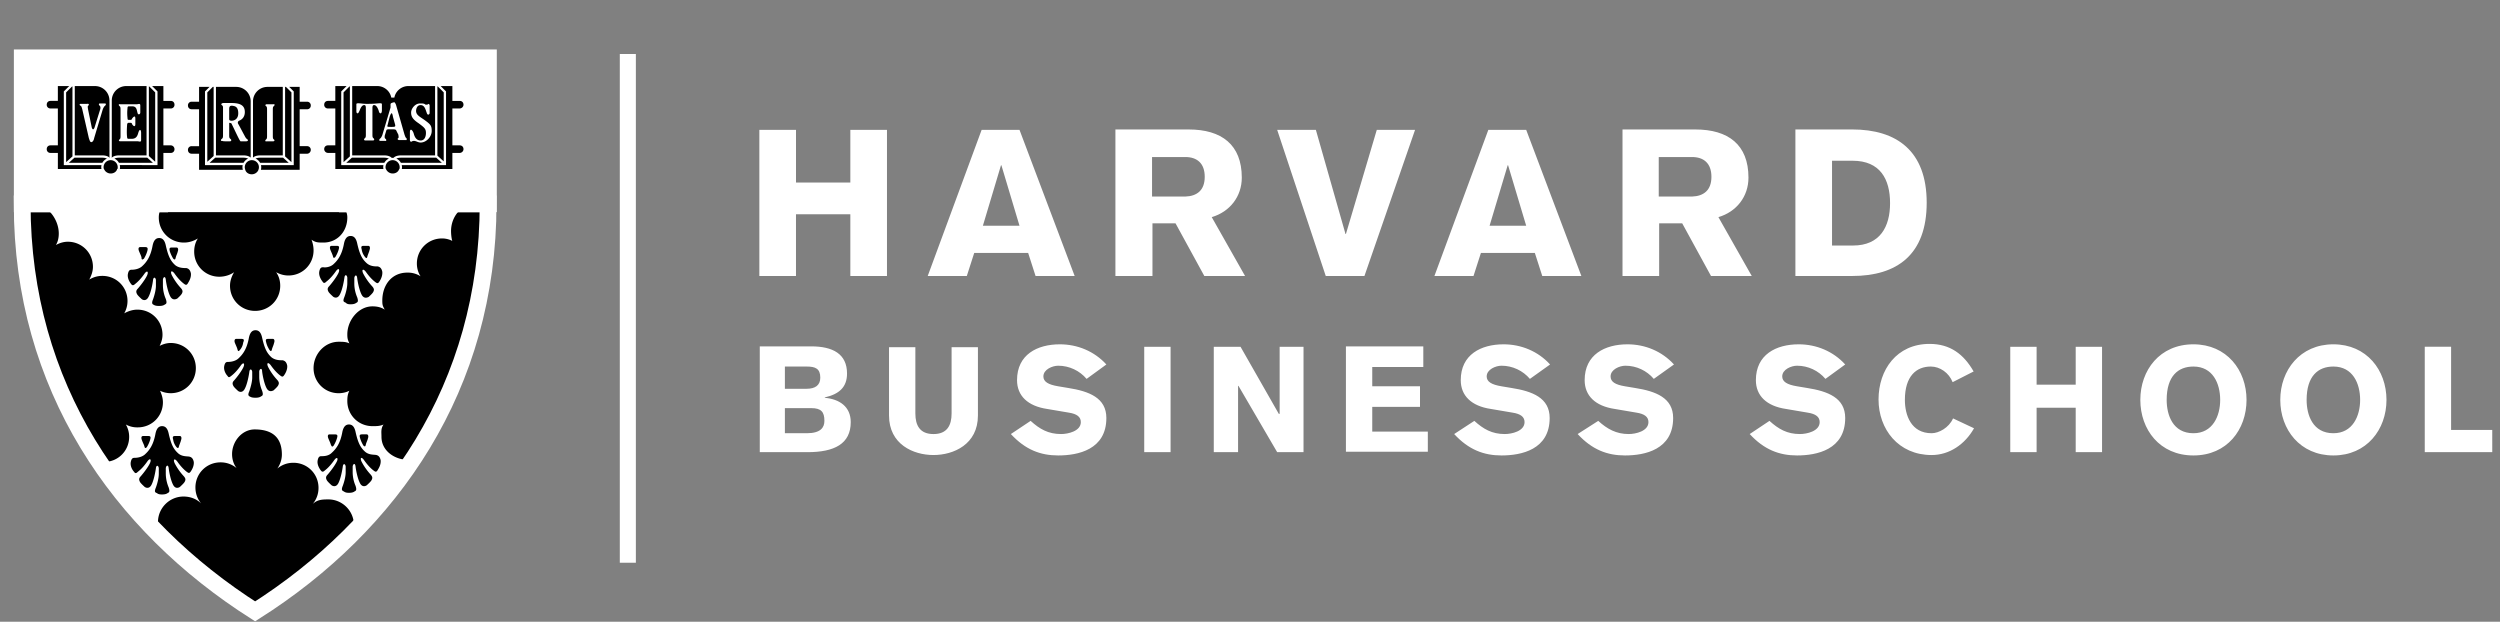 <svg xmlns:xlink="http://www.w3.org/1999/xlink" xmlns="http://www.w3.org/2000/svg" width="193" height="48" fill="none"><rect width="100%" height="100%" fill="#808080" stroke="none"/><g clip-path="url(#HBS_svg__a)" fill="none"><path fill="#FFFFFF" d="M49.089 4.169h-1.24v39.276h1.24V4.169ZM58.623 10.025h2.828v4.068h4.195v-4.068h2.828v11.281h-2.828V16.54H61.45v4.766h-2.828v-11.28ZM71.62 21.306h3.018l.572-1.78h4.163l.572 1.78h3.019l-4.258-11.28h-2.924l-4.162 11.28Zm4.258-3.877 1.398-4.67h.032l1.398 4.67h-2.828Zm10.263 3.877h2.829V17.24h1.78l2.224 4.067h3.145l-2.573-4.544c1.398-.413 2.32-1.589 2.32-3.05 0-2.543-1.558-3.718-4.1-3.718H86.11v11.312h.031Zm2.797-9.183h2.574c.89 0 1.493.476 1.493 1.525s-.603 1.494-1.493 1.525h-2.574v-3.05Zm13.41 9.183h2.987l3.908-11.28h-2.955l-2.383 8.039h-.032l-2.288-8.04h-2.987l3.75 11.281Zm8.389 0h3.018l.572-1.78h4.163l.572 1.78h3.019l-4.258-11.28h-2.924l-4.162 11.28Zm4.258-3.877 1.398-4.67h.032l1.398 4.67h-2.828Zm10.263 3.877h2.829V17.24h1.779l2.224 4.067h3.146l-2.574-4.544c1.399-.413 2.32-1.589 2.32-3.05 0-2.543-1.557-3.718-4.099-3.718h-5.625v11.312Zm2.797-9.183h2.574c.889 0 1.493.476 1.493 1.525s-.604 1.494-1.493 1.525h-2.574v-3.05Zm10.55 9.183h4.385c3.432 0 5.751-1.62 5.751-5.656 0-4.004-2.319-5.656-5.751-5.656h-4.385v11.312Zm2.828-8.897h1.589c2.129 0 2.891 1.43 2.891 3.273 0 1.81-.762 3.273-2.86 3.273h-1.62v-6.546ZM58.655 34.907h3.686c2.065 0 3.336-.636 3.336-2.32 0-1.208-.89-1.78-2.002-1.875v-.032c1.113-.254 1.716-.794 1.716-1.843 0-1.525-1.112-2.097-2.764-2.097h-3.972v8.167Zm1.938-6.61h1.684c.668 0 1.049.159 1.049.858 0 .604-.413.858-1.049.858h-1.684v-1.716Zm0 3.21h2.034c.762 0 1.017.285 1.017.984 0 .509-.286.954-1.367.954h-1.684v-1.939Zm14.903-4.704h-2.033v5.116c0 .922-.35 1.59-1.398 1.59-1.05 0-1.399-.668-1.399-1.59v-5.116h-2.033v5.275c0 2.225 1.874 3.05 3.431 3.05 1.558 0 3.432-.825 3.432-3.05v-5.275Zm2.543 6.705c1.112 1.208 2.287 1.653 3.654 1.653 1.525 0 3.718-.445 3.718-2.892 0-1.557-1.335-2.066-2.956-2.32l-.762-.127c-.763-.127-1.144-.35-1.144-.762 0-.54.699-.827 1.144-.827.858 0 1.652.382 2.192 1.017l1.526-1.112c-.922-1.017-2.225-1.557-3.591-1.557-1.748 0-3.305.794-3.305 2.765 0 1.207.826 2.002 2.32 2.224l1.684.286c.604.095.921.318.921.73 0 .7-.985.922-1.525.922-.985 0-1.652-.381-2.351-1.017l-1.525 1.017Zm10.295 1.398h2.034v-8.134h-2.034v8.135Zm5.402 0h1.843V29.79h.032l2.987 5.117h2.034v-8.135h-1.843v5.18h-.064l-2.955-5.18h-2.066v8.135h.032Zm16.492 0v-1.588h-4.29V31.41h3.686v-1.589h-3.686V28.33h3.941v-1.59h-5.974v8.136h6.323v.032Zm2.034-1.398c1.112 1.208 2.288 1.653 3.654 1.653 1.525 0 3.718-.445 3.718-2.892 0-1.557-1.335-2.066-2.955-2.32l-.763-.127c-.763-.127-1.144-.35-1.144-.762 0-.54.699-.827 1.144-.827.858 0 1.653.382 2.193 1.017l1.557-1.112c-.922-1.017-2.225-1.557-3.591-1.557-1.748 0-3.305.794-3.305 2.765 0 1.207.826 2.002 2.32 2.224l1.684.286c.604.095.922.318.922.73 0 .7-.985.922-1.526.922-.985 0-1.652-.381-2.351-1.017l-1.557 1.017Zm9.533 0c1.112 1.208 2.288 1.653 3.654 1.653 1.525 0 3.718-.445 3.718-2.892 0-1.557-1.335-2.066-2.955-2.32l-.763-.127c-.763-.127-1.112-.35-1.112-.762 0-.54.699-.827 1.144-.827.858 0 1.652.382 2.192 1.017l1.557-1.112c-.921-1.017-2.224-1.557-3.59-1.557-1.748 0-3.305.794-3.305 2.765 0 1.207.826 2.002 2.32 2.224l1.684.286c.604.095.921.318.921.73 0 .7-.985.922-1.525.922-.953 0-1.652-.381-2.351-1.017l-1.589 1.017Zm13.282 0c1.113 1.208 2.288 1.653 3.655 1.653 1.525 0 3.718-.445 3.718-2.892 0-1.557-1.335-2.066-2.956-2.32l-.762-.127c-.763-.127-1.144-.35-1.144-.762 0-.54.699-.827 1.144-.827.858 0 1.652.382 2.192 1.017l1.526-1.112c-.922-1.017-2.225-1.557-3.591-1.557-1.748 0-3.305.794-3.305 2.765 0 1.207.826 2.002 2.32 2.224l1.684.286c.604.095.921.318.921.73 0 .7-.985.922-1.525.922-.985 0-1.652-.381-2.351-1.017l-1.526 1.017Zm17.287-4.83c-.763-1.334-1.811-2.129-3.4-2.129-2.542 0-3.941 2.002-3.941 4.29 0 2.288 1.526 4.29 4.1 4.29 1.366 0 2.574-.826 3.273-2.066l-1.621-.762c-.318.73-1.112 1.144-1.652 1.144-1.589 0-2.066-1.398-2.066-2.574 0-1.843.89-2.574 2.002-2.574.699 0 1.398.477 1.684 1.207l1.621-.826Zm2.828 6.229h2.034v-3.432h3.018v3.431h2.034v-8.134h-2.034v2.923h-3.018v-2.923h-2.034v8.135Zm14.14.254c2.606 0 4.1-2.002 4.1-4.29 0-2.288-1.526-4.29-4.1-4.29-2.605 0-4.099 2.002-4.099 4.29 0 2.288 1.494 4.29 4.099 4.29Zm0-6.864c1.494 0 2.066 1.303 2.066 2.574 0 1.24-.572 2.574-2.066 2.574-1.588 0-2.065-1.398-2.065-2.574 0-1.843.89-2.574 2.065-2.574Zm10.805 6.864c2.573 0 4.099-2.002 4.099-4.29 0-2.288-1.526-4.29-4.099-4.29-2.574 0-4.1 2.002-4.1 4.29 0 2.288 1.526 4.29 4.1 4.29Zm0-6.864c1.493 0 2.065 1.303 2.065 2.574 0 1.24-.572 2.574-2.065 2.574-1.589 0-2.066-1.398-2.066-2.574 0-1.843.89-2.574 2.066-2.574Zm7.054 6.61h5.211V33.19h-3.177v-6.42h-2.034v8.136Z"></path><path fill="#000" d="M37.682 15.738c0 13.887-7.468 24.69-17.986 31.395C9.21 40.46 1.712 29.656 1.712 15.738h35.971Z"></path><path stroke="#FFFFFF" stroke-linecap="square" stroke-width="1.296px" d="M26.814 15.738h10.868c0 14.11-7.468 24.786-17.986 31.46C9.21 40.523 1.712 29.847 1.712 15.737h10.613" fill="none"></path><path fill="#FFFFFF" d="M37.68 15.484c0 .382-.031.064-.031.255-.254-.128-.572 0-.89 0-1.176 0-1.938 1.016-1.938 2.097 0 .222.031.572.095.763a1.723 1.723 0 0 0-.794-.191c-1.08 0-1.939.858-1.939 1.938 0 .35.096.7.286.985a1.814 1.814 0 0 0-1.017-.286c-1.239 0-1.938.985-1.938 2.161 0 .35.032.413.19.7-.285-.191-.603-.255-.953-.255-1.08 0-1.938 1.08-1.938 2.16 0 .319.032.414.159.7-.254-.127-.509-.127-.826-.127-1.08 0-1.939.953-1.939 2.033s.858 1.939 1.939 1.939c.286 0 .572-.064.826-.19-.127.253-.159.476-.159.793 0 1.08.858 1.939 1.938 1.939.35 0 .572 0 .858-.127-.222.318-.159.604-.159.953 0 1.08 1.017 1.78 2.098 1.78.159 0 .286-.096.413-.127-1.557 2.32-3.496 4.702-5.53 6.64.382-.349.89-.889.89-1.493 0-1.08-.89-1.97-1.97-1.97-.54 0-.858.032-1.207.35a1.91 1.91 0 0 0 .445-1.24c0-1.08-.858-1.938-1.939-1.938-.476 0-.89.159-1.239.445.222-.318.35-.7.35-1.08 0-.986-.414-1.939-2.098-1.939-.985 0-1.747.922-1.747 1.907 0 .413.127.794.35 1.08a1.91 1.91 0 0 0-1.24-.445c-1.08 0-1.939.858-1.939 1.939 0 .476.16.89.445 1.239-.35-.35-.826-.54-1.366-.54-1.08 0-1.97.89-1.97 1.97 0 .572.286 1.303.667 1.684a39.728 39.728 0 0 1-5.37-6.387c.127.032.381.064.54.064 1.08 0 1.938-.858 1.938-1.939 0-.35-.095-.667-.254-.953a1.8 1.8 0 0 0 .922.222c1.08 0 1.938-.858 1.938-1.938 0-.318-.095-.604-.222-.89.254.127.54.19.826.19 1.08 0 1.938-.857 1.938-1.938 0-1.08-.858-1.938-1.938-1.938-.318 0-.604.095-.858.223.127-.255.222-.54.222-.859 0-1.08-.858-1.938-1.938-1.938-.381 0-.73.127-1.017.286a1.94 1.94 0 0 0 .254-.953c0-1.08-.858-1.939-1.938-1.939-.381 0-.7.096-1.017.287.159-.287.286-.636.286-.986 0-1.08-.858-1.938-1.938-1.938-.318 0-.636.095-.922.254.16-.254.223-.572.223-.89 0-1.08-.858-2.256-1.939-2.256-.318 0-.635-.127-.89 0 0-.508-.031.382-.031-.254h11.058c-.286.54-.477.795-.477 1.271 0 1.08.858 1.939 1.939 1.939.413 0 .762-.127 1.08-.318-.19.286-.286.635-.286 1.017 0 1.08.858 1.938 1.938 1.938.414 0 .827-.127 1.144-.35-.19.318-.317.668-.317 1.05 0 1.08.858 1.938 1.938 1.938s1.938-.859 1.938-1.939c0-.381-.095-.73-.317-1.049.286.16.603.255.953.255 1.08 0 1.938-.858 1.938-1.939 0-.286-.063-.572-.159-.826.318.223.509.223.922.223 1.08 0 1.843-.858 1.843-1.939 0-.476-.254-.699-.508-1.27H37.68v-.033Z"></path><path fill="#000" d="M18.52 27.019c-.128.159-.16.063-.192-.064-.031-.127-.127-.317-.19-.476-.064-.16-.032-.318.095-.318h.381c.223 0 .255.063.16.286a1.058 1.058 0 0 1-.255.572Zm2.287 0c.127.159.159.063.19-.064.032-.127.128-.317.16-.476.063-.16.031-.318-.096-.318h-.35c-.19 0-.222.063-.158.286.063.254.159.413.254.572Zm-1.08 3.686c.19 0 .317-.032.413-.095.095-.064.222-.064.095-.445a2.828 2.828 0 0 1-.222-1.049v-.445c.031-.222.222-.286.222 0 .032.286.159.954.35 1.303.19.35.476.19.54.159.063-.064.286-.254.35-.381.063-.127.095-.223-.064-.413a4.562 4.562 0 0 1-.7-.985c-.158-.318-.031-.445.191-.16.223.318.477.604.731.795.127.095.19.127.286 0 .096-.127.286-.445.254-.763-.063-.317-.222-.38-.35-.413-.222 0-.571 0-.857-.222-.35-.318-.54-.667-.73-1.525-.096-.445-.287-.572-.51-.572-.222 0-.412.127-.508.572-.159.89-.476 1.302-.826 1.62-.254.223-.636.254-.763.254s-.254 0-.317.318c-.064.318.127.636.254.763.095.159.159.095.286 0 .254-.19.508-.477.73-.795.223-.317.35-.159.191.16-.159.317-.476.73-.699.984-.159.16-.127.286-.063.413.063.128.286.318.35.382.063.063.349.222.54-.16.19-.349.317-1.048.349-1.302.032-.254.19-.222.222 0v.445c0 .286-.095.667-.222 1.049-.159.35-.032.38.095.444.064.032.16.064.382.064Zm-8.612-10.74c.095-.16.19-.35.254-.573.064-.222.032-.317-.159-.317h-.38c-.16 0-.16.159-.096.317.063.16.159.35.19.477 0 .16.032.223.191.096Zm2.256 0c.127.127.16.063.191-.064.032-.159.127-.318.159-.477.063-.159.032-.317-.095-.317h-.35c-.19 0-.222.063-.159.317.064.191.159.382.254.54Zm-1.08 3.654c.19 0 .318-.032.413-.096.095-.063.223-.063.095-.444a2.709 2.709 0 0 1-.222-1.049v-.445c.032-.222.19-.286.222 0s.16.953.35 1.303c.19.35.477.19.54.159.064-.064.286-.254.35-.381.063-.128.095-.223-.064-.414a4.56 4.56 0 0 1-.699-.985c-.159-.317-.032-.444.19-.159.223.318.477.604.732.795.127.095.19.127.285 0 .096-.159.287-.445.255-.794-.064-.318-.223-.382-.35-.414-.222 0-.572 0-.858-.222-.35-.318-.54-.667-.73-1.525-.096-.445-.287-.572-.51-.572-.221 0-.412.127-.507.572-.16.89-.477 1.302-.827 1.62-.254.223-.635.255-.762.255s-.255 0-.318.317c-.064.318.127.636.254.795.095.127.19.095.286 0 .254-.191.508-.477.731-.795.222-.317.35-.159.19.16-.158.317-.476.73-.698.984-.16.16-.128.286-.064.413s.286.318.35.382c.063.063.35.222.54-.16.19-.349.318-1.016.35-1.302.031-.254.19-.223.222 0v.445c0 .286-.096.699-.223 1.048-.159.382 0 .382.096.445.063.032.159.064.38.064Zm13.6-3.782c.096-.159.19-.35.255-.572.063-.222.031-.286-.16-.286h-.38c-.16 0-.16.16-.096.318.063.16.159.35.19.477.032.127.064.19.191.063Zm2.288 0c.127.16.16.064.19-.063.033-.127.128-.318.16-.477.063-.159.032-.318-.096-.318h-.35c-.19 0-.222.064-.158.286.032.223.127.413.254.572Zm-1.112 3.655c.19 0 .318-.032.413-.096.095-.063.223-.063.095-.445a2.707 2.707 0 0 1-.222-1.048v-.445c.032-.222.19-.286.222 0s.16.953.35 1.303c.19.35.477.19.54.159.064-.064.286-.255.35-.382.063-.127.095-.222-.064-.413a4.56 4.56 0 0 1-.699-.985c-.159-.317-.032-.445.19-.159.223.318.477.604.732.795.127.095.19.127.286 0 .095-.127.286-.445.254-.795-.064-.317-.223-.381-.35-.413-.222 0-.572 0-.858-.254-.35-.318-.54-.667-.73-1.525-.096-.445-.287-.572-.509-.572-.222 0-.413.127-.508.572-.16.89-.477 1.303-.827 1.62-.254.223-.635.255-.762.223-.127 0-.255 0-.318.318-.064.317.127.635.254.794.096.159.19.095.286 0 .254-.19.509-.477.731-.794.223-.318.35-.16.19.159-.158.317-.476.73-.698.984-.16.16-.127.287-.064.414.064.127.286.317.35.381.063.063.35.222.54-.159.19-.35.318-1.049.35-1.303.031-.254.19-.222.222 0v.445c0 .286-.095.7-.223 1.049-.159.381-.031.381.096.445.095.095.19.127.381.127Zm-15.73 11.026c.096-.159.191-.35.255-.572.063-.222.032-.286-.159-.286h-.381c-.16 0-.16.16-.096.318.064.19.16.35.191.477.032.127.063.19.19.063Zm2.289 0c.127.127.158.064.19-.063s.127-.318.16-.477c.063-.159.03-.318-.096-.318h-.35c-.19 0-.222.064-.159.286.032.223.127.413.255.572Zm-1.113 3.654c.191 0 .318-.031.414-.095.095-.063.222-.063.095-.445a2.828 2.828 0 0 1-.223-1.048v-.445c.032-.223.191-.286.223 0s.159.953.35 1.303c.19.35.476.19.54.127.063-.064.285-.255.35-.382.063-.127.094-.222-.065-.413a4.563 4.563 0 0 1-.699-.985c-.159-.318-.031-.445.191-.159.223.318.477.604.73.795.128.095.192.127.287 0 .095-.127.286-.445.254-.763-.063-.318-.222-.381-.35-.413-.222-.032-.571 0-.857-.254-.35-.318-.54-.667-.731-1.526-.095-.444-.286-.571-.509-.571-.222 0-.413.127-.508.571-.159.89-.477 1.303-.826 1.621-.255.223-.636.254-.763.254s-.254 0-.318.318c-.063.318.127.636.255.763.095.159.19.095.286 0 .254-.19.508-.477.73-.795.223-.317.35-.159.191.16-.159.317-.477.73-.699.984-.159.16-.127.286-.064.413.064.128.286.318.35.382.063.063.35.222.54-.127.19-.35.318-1.049.35-1.303.031-.254.19-.223.222 0v.445c0 .286-.095.699-.222 1.048-.16.382-.032.382.095.445.064.064.19.096.381.096Zm13.251-3.78c.096-.16.19-.35.254-.573.064-.222.032-.286-.19-.286h-.382c-.159 0-.159.159-.095.318s.159.35.19.477c.064.127.096.222.223.063Zm2.288 0c.127.126.159.063.19-.065.032-.158.128-.317.16-.476.063-.159.031-.318-.096-.318h-.35c-.19 0-.222.064-.158.286.063.222.159.413.254.572Zm-1.112 3.653c.19 0 .318-.031.413-.095.095-.064.222-.064.095-.445a2.708 2.708 0 0 1-.222-1.049v-.444c.032-.223.19-.286.222 0s.16.953.35 1.303c.19.349.477.19.54.127.064-.064.286-.255.35-.382.063-.127.095-.222-.064-.413a4.562 4.562 0 0 1-.699-.985c-.159-.318-.032-.445.19-.127.223.318.477.604.732.794.127.096.19.127.285 0 .096-.159.287-.444.255-.794-.064-.318-.223-.381-.35-.413-.222-.032-.572 0-.858-.254-.35-.318-.54-.668-.73-1.526-.096-.444-.287-.572-.51-.572-.221 0-.412.128-.508.572-.158.89-.476 1.303-.826 1.621-.254.254-.635.254-.762.254-.128 0-.255 0-.318.318-.064.318.127.636.254.794.095.127.19.096.286 0 .254-.19.508-.476.73-.794.223-.318.35-.159.192.127-.16.318-.477.731-.7.985-.158.16-.127.286-.063.413s.286.318.35.382c.063.063.35.222.54-.127.19-.35.317-1.05.35-1.303.031-.255.19-.223.222 0v.444c0 .318-.096.7-.223 1.05-.159.38 0 .38.096.444.095.064.19.095.38.095Z"></path><path fill="#FFFFFF" d="M37.681 4.49H1.742v11.216h35.94V4.49Z"></path><path stroke="#FFFFFF" stroke-width="1.342px" d="M37.681 4.49H1.742v11.216h35.94V4.49Z" fill="none"></path><path fill="#000" d="M8.54 7.763c0-.668.54-1.208 1.208-1.208h2.955V7.7h.477c.222 0 .38.159.38.381a.367.367 0 0 1-.38.382h-.477v2.669h.477c.222 0 .38.19.38.381a.367.367 0 0 1-.38.382h-.477v1.239h-3.59c-.096.222-.319.35-.573.35a.655.655 0 0 1-.572-.35h-3.59v-1.24H3.9a.367.367 0 0 1-.381-.38c0-.223.158-.382.38-.382h.478v-2.67H3.9a.367.367 0 0 1-.381-.38c0-.223.158-.382.38-.382h.478V6.555h2.955c.667 0 1.207.54 1.207 1.208Zm10.9 5.783a.655.655 0 0 0 .572-.35h3.209v-1.239h.477c.222 0 .38-.19.38-.381a.367.367 0 0 0-.38-.382h-.477V8.525h.477a.367.367 0 0 0 .38-.381.367.367 0 0 0-.38-.381h-.477V6.619h-2.574c-.667 0-1.207.54-1.207 1.207 0-.667-.54-1.207-1.208-1.207h-2.955v1.144H14.8a.367.367 0 0 0-.381.381c0 .222.159.381.381.381h.477v2.67H14.8a.367.367 0 0 0-.381.38c0 .223.159.382.381.382h.477v1.24h3.59c.096.222.318.349.573.349Zm10.835-6.101a1.192 1.192 0 0 0-1.144-.89h-3.304V7.7h-.509a.367.367 0 0 0-.381.381c0 .223.159.382.381.382h.477v2.669h-.477a.367.367 0 0 0-.381.381c0 .223.159.382.381.382h.477v1.239h3.94c.096.222.318.35.572.35a.655.655 0 0 0 .572-.35h4.131v-1.24h.477c.222 0 .381-.19.381-.38a.386.386 0 0 0-.381-.382h-.477v-2.67h.477a.367.367 0 0 0 .381-.38.386.386 0 0 0-.381-.382h-.477V6.555h-3.495c-.572 0-1.017.381-1.144.89h-.096Z"></path><path stroke="#FFFFFF" stroke-width="0.179px" d="M8.54 7.763v4.544m0-4.544c0-.668.54-1.208 1.208-1.208h2.955V7.7h.477c.222 0 .38.159.38.381a.367.367 0 0 1-.38.382h-.477v2.669h.477c.222 0 .38.19.38.381a.367.367 0 0 1-.38.382h-.477v1.239h-3.59c-.096.222-.319.35-.573.35a.655.655 0 0 1-.572-.35h-3.59v-1.24H3.9a.367.367 0 0 1-.381-.38c0-.223.158-.382.38-.382h.478v-2.67H3.9a.367.367 0 0 1-.381-.38c0-.223.158-.382.38-.382h.478V6.555h2.955c.667 0 1.207.54 1.207 1.208Z" fill="none"></path><path stroke="#FFFFFF" stroke-width="0.179px" d="m12.07 12.688-.667-.604m-2.765.223c.064-.127.254-.223.572-.223h2.193V6.587h.159l.508.508v5.561H9.147m-.7-.35c-.063-.126-.254-.222-.571-.222H5.683V6.587h-.159l-.508.508v5.561h2.923m1.176.54c.032-.095.063-.158.063-.285a.637.637 0 0 0-.635-.636.637.637 0 0 0-.636.636c0 .095.032.19.064.286m-2.924-.509.668-.604m16.841.604-.667-.604m-2.351.223c.063-.127.254-.223.572-.223h1.81V6.587h.16l.508.508v5.561h-2.542m-.604-4.893v4.544m-3.527.381.667-.604m2.765.223c-.064-.127-.254-.223-.572-.223h-2.193V6.587h-.159l-.508.508v5.561h2.923m1.176.54c.032-.095.064-.158.064-.285a.637.637 0 0 0-.636-.636.637.637 0 0 0-.635.636c0 .095.031.19.063.286m15.507-.509-.667-.604m-3.305.223c.064-.127.254-.223.572-.223h2.701V6.587h.159l.508.508v5.561h-3.463m-.668-.35c-.063-.126-.254-.222-.572-.222H27.1V6.587h-.159l-.508.508v5.561h3.273m1.176.54c.031-.095.063-.158.063-.285a.637.637 0 0 0-.635-.636.637.637 0 0 0-.636.636c0 .095.032.19.064.286m-3.273-.509.667-.604m-7.69 1.462a.655.655 0 0 0 .572-.35h3.21v-1.239h.476c.223 0 .381-.19.381-.381a.367.367 0 0 0-.38-.382h-.477V8.525h.476a.367.367 0 0 0 .381-.381.367.367 0 0 0-.38-.381h-.477V6.619H20.65c-.668 0-1.208.54-1.208 1.207 0-.667-.54-1.207-1.207-1.207h-2.956v1.144h-.476a.367.367 0 0 0-.382.381c0 .222.16.381.382.381h.476v2.67h-.476a.367.367 0 0 0-.382.38c0 .223.16.382.382.382h.476v1.24h3.591c.095.222.318.349.572.349Zm10.931-6.101c.127-.509.604-.89 1.144-.89h3.496V7.7h.476c.223 0 .382.159.382.381 0 .223-.191.382-.382.382h-.476v2.669h.476c.223 0 .382.159.382.381 0 .223-.191.382-.382.382h-.476v1.239h-4.131c-.096.222-.318.35-.572.35a.655.655 0 0 1-.572-.35h-3.94v-1.24h-.477a.386.386 0 0 1-.382-.38c0-.223.16-.382.382-.382h.476v-2.67h-.476a.367.367 0 0 1-.382-.38c0-.223.16-.382.382-.382h.476V6.555h3.337c.54 0 1.017.381 1.144.89h.095Z" fill="none"></path><path fill="#FFFFFF" d="M9.845 9.128c0 .128.032.128.159.128s.159 0 .19-.096c.064-.095.255-.318.255 0v.413c0 .318-.223.096-.254 0-.032-.095-.064-.095-.191-.095s-.159 0-.19.127c-.032.413-.032.794 0 .985 0 .095.031.127.126.127h.223c.35 0 .445-.222.508-.445.096-.35.223-.286.223 0v.54c0 .191-.16.096-.255.096H9.274c-.095 0-.127-.095-.063-.127.063-.064.095-.064.095-.286V8.46c0-.222-.032-.222-.095-.286-.064-.063-.064-.159.063-.127h1.303c.095 0 .254-.095.254.095v.54c0 .16-.19.223-.222 0-.064-.222-.064-.476-.413-.476h-.223c-.095 0-.127.032-.127.127a3.295 3.295 0 0 0 0 .794ZM7.938 8.43c.096-.222.128-.222.191-.286.064-.063.064-.159-.032-.159h-.38c-.096 0-.096.096-.064.128.031.063.127.063.095.286l-.445 1.43c-.064.19-.159.222-.222 0l-.286-1.399c-.032-.222-.032-.222.031-.286.064-.063.032-.159-.095-.127h-.508c-.096 0-.096.096-.032.127.095.064.095.064.159.286l.508 2.225c.064.19.095.318.19.318.096 0 .191-.128.223-.318l.667-2.225Zm9.502 2.479h.317c.096 0 .127-.095.064-.159-.064-.064-.127-.064-.127-.286v-.985l.159.032c.063.095.603 1.27.667 1.334.064.096.064.064.064.064h.413c.159 0 .159-.095.127-.127s-.095-.064-.16-.16c-.063-.094-.54-1.016-.571-1.048-.032-.063-.032-.063-.032-.127 0-.032.032-.095.095-.127.255-.095.445-.318.445-.667 0-.445-.254-.7-1.017-.7h-.635c-.127 0-.222.096-.127.16.095.063.095.127.095.222v2.13c0 .221-.063.221-.127.285-.063.064-.032.159.064.127.063.032.19.032.286.032Zm.254-2.51c0-.255.159-.255.318-.223s.381.095.381.572-.35.572-.509.572c-.158 0-.19-.063-.19-.127V8.397Zm3.368.063c0-.222.032-.222.095-.286.064-.063.064-.159-.063-.127h-.509c-.095 0-.127.095-.063.127.064.064.095.064.095.286v2.034c0 .222-.032.222-.095.286-.064.063-.064.159.064.127h.508c.095 0 .127-.095.063-.127-.063-.064-.095-.064-.095-.286V8.46Zm9.533 1.62c-.032-.126-.286-.095-.413-.095-.095 0-.318-.031-.35.064l-.127.413c-.031.223.032.223.096.286.032.064.032.159-.064.127h-.381c-.096 0-.096-.095-.032-.159.064-.063.095-.063.19-.286l.636-2.129v-.254c0-.095.16-.127.286-.159.032 0 .127.127.16.286l.635 2.224c.063.16.063.191.127.255.063.031.063.19-.032.159h-.508c-.096 0-.16-.096-.096-.128.064-.063.064-.063.032-.286l-.159-.317Zm-.667-.444c-.064.159-.032.159.318.159.286 0 .286-.032.254-.19l-.16-.573c-.063-.381-.126-.381-.253-.032l-.16.636Zm-1.494-1.62c-.159 0-.317 0-.572-.033-.35-.031-.35 0-.35.096v.445c0 .095 0 .222.096.222.064 0 .095-.095.159-.222.127-.35.254-.413.35-.413.095 0 .127.063.127.254V10.4c0 .222-.032.222-.096.285-.063.064-.063.16.064.16h.572c.127 0 .127-.096.063-.16-.063-.063-.095-.063-.095-.286V8.367c0-.19.032-.254.127-.254s.223.063.35.413c.032.127.063.222.159.222.063 0 .095-.127.095-.222V8.08c0-.096 0-.127-.35-.096-.35.032-.54.032-.699.032Zm3.21 2.192v.572c0 .095.032.159.095.159.064 0 .064-.064.223-.064.158 0 .317.127.508.127.445 0 .858-.445.858-.89 0-.413-.095-.508-.477-.794-.381-.286-.73-.413-.73-.763 0-.127.063-.444.349-.444.318 0 .381.35.477.603.063.223.222.127.222 0v-.572c0-.095-.095-.159-.127-.095-.032.032-.159.032-.19.032-.096-.096-.223-.096-.414-.096-.413 0-.699.414-.699.7s.095.508.572.826c.477.35.572.445.572.762 0 .191-.064.572-.413.572-.35 0-.477-.317-.54-.572-.127-.317-.286-.35-.286-.063Z"></path></g><defs><clipPath id="HBS_svg__a"><path fill="#fff" d="M.852.009h191.612v47.983H.852z"></path></clipPath></defs></svg>